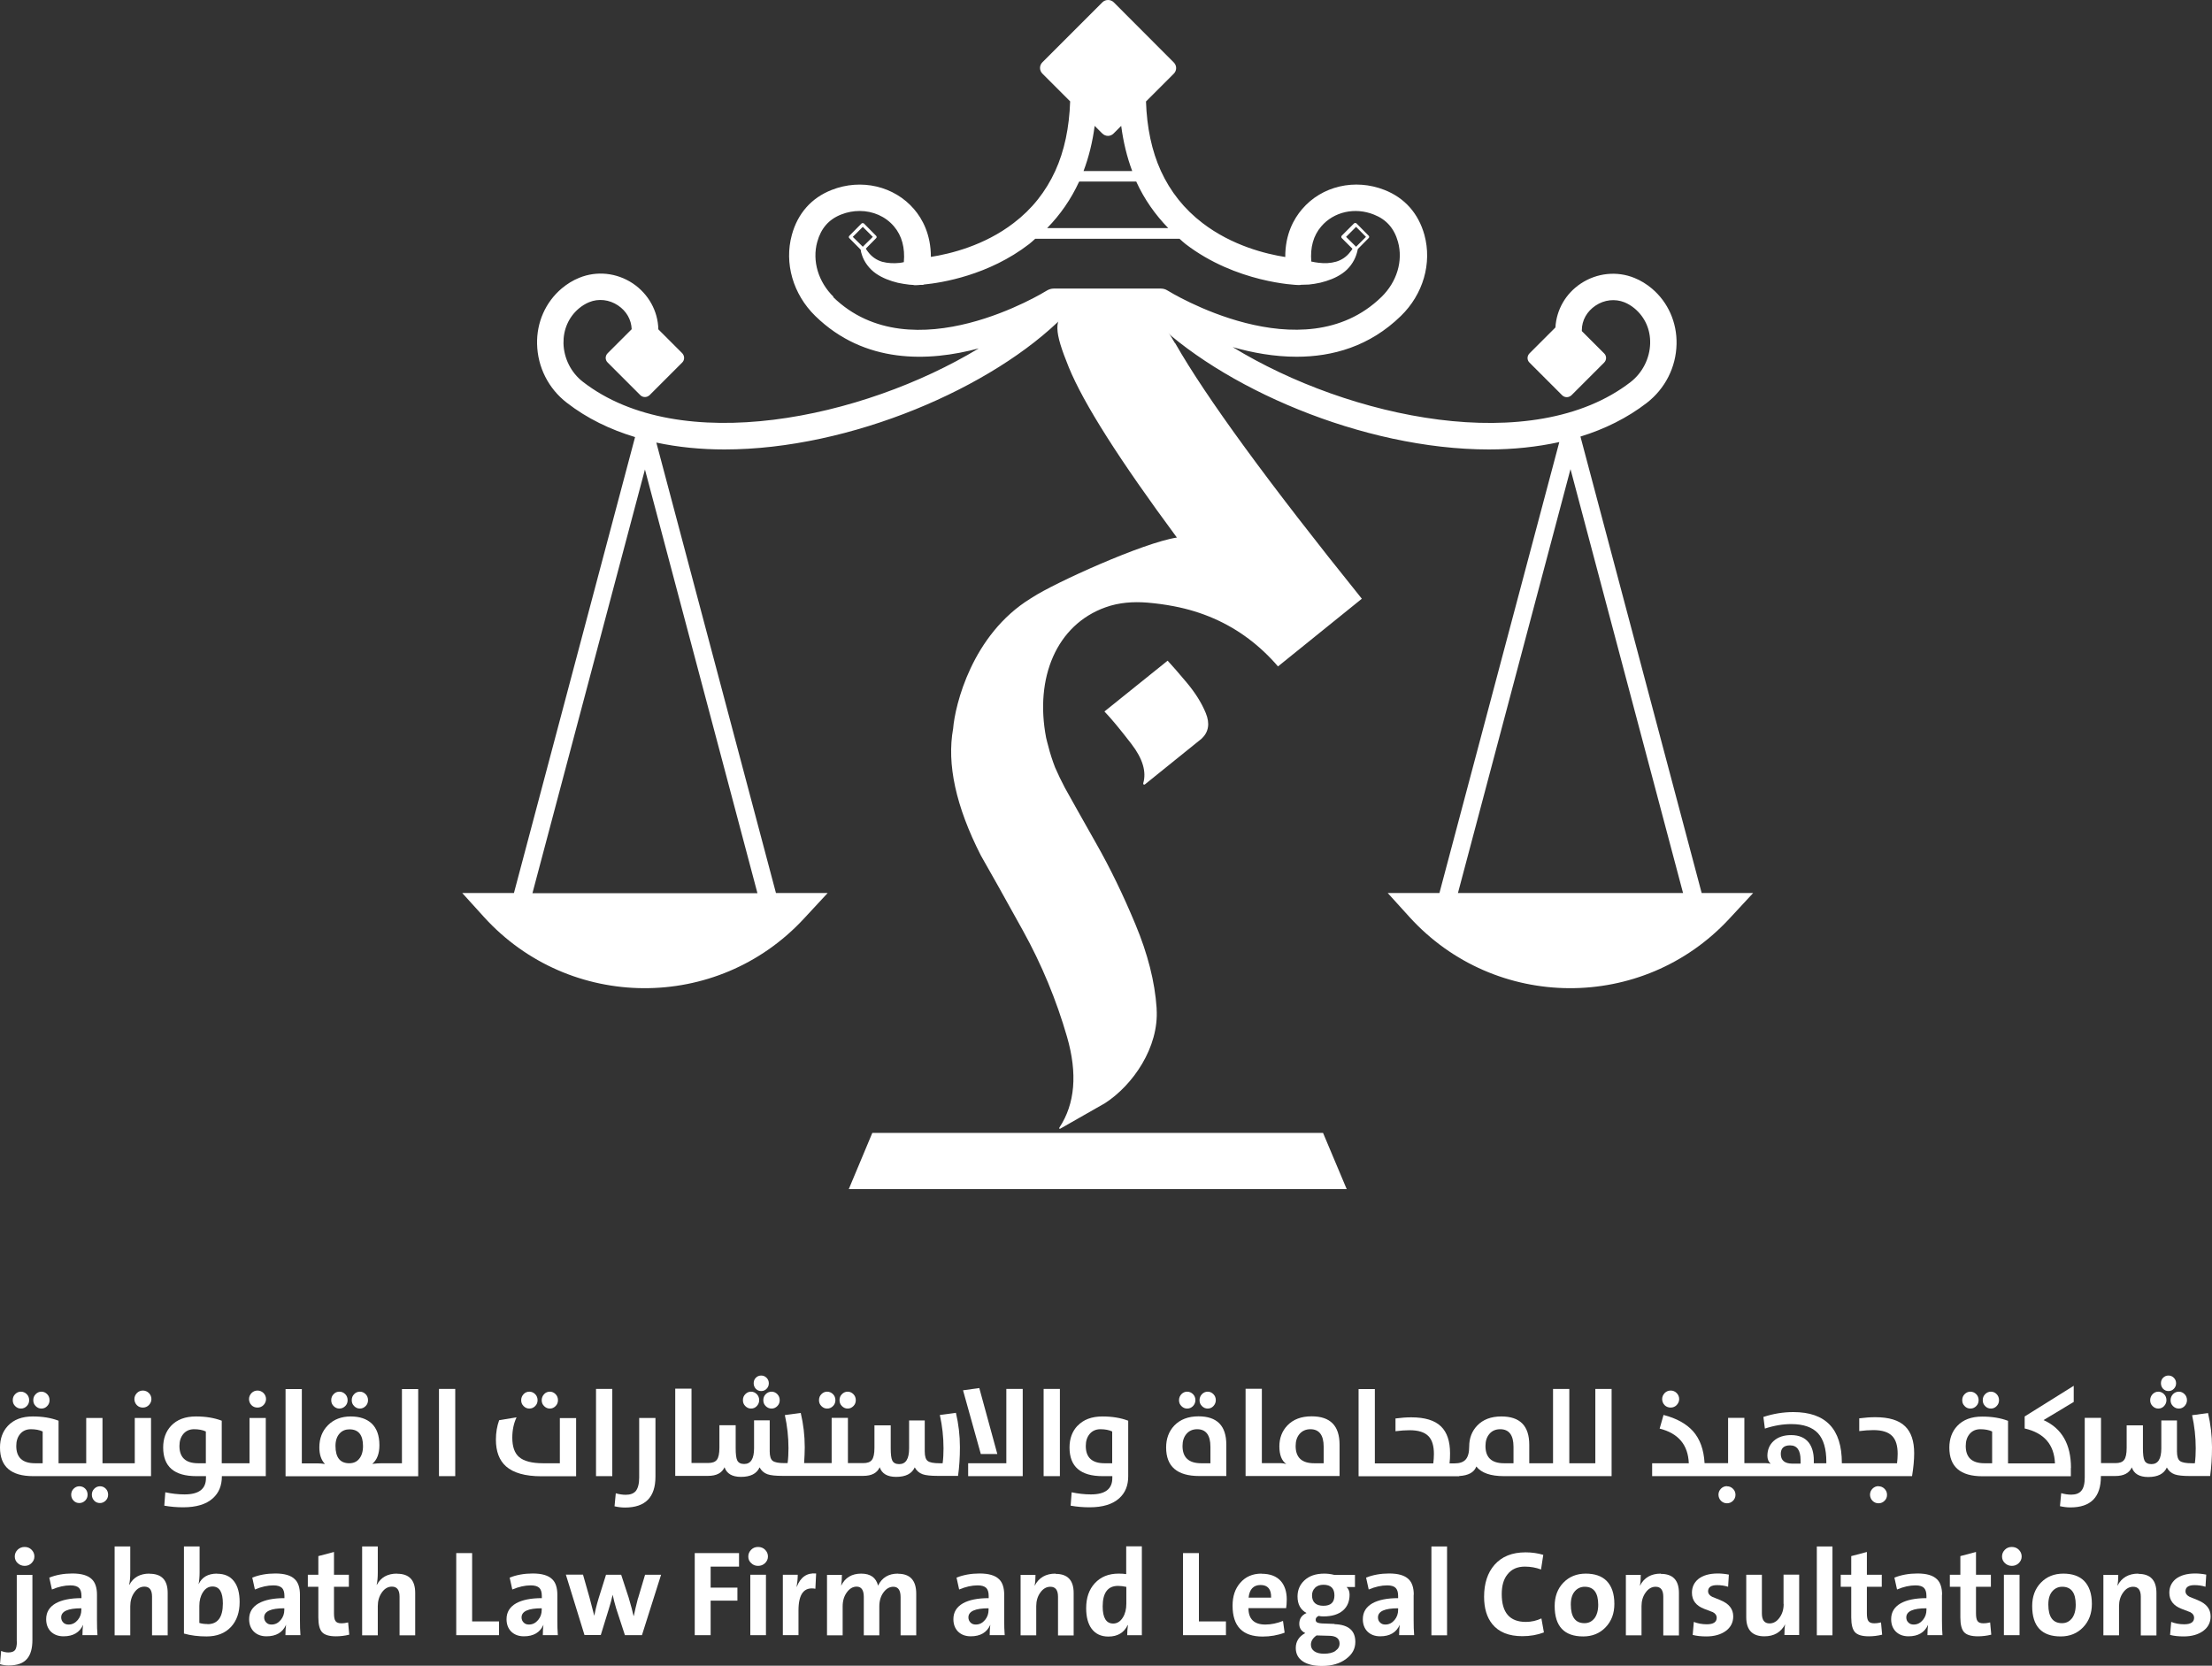 <?xml version="1.0" encoding="UTF-8"?>
<svg id="Layer_1" data-name="Layer 1" xmlns="http://www.w3.org/2000/svg" viewBox="0 0 176.77 133.12">
  <rect x="0" y="0" width="176.77" height="133.12" fill="#333333" stroke="none"/>
  <defs>
    <style>
      .cls-1 {
        fill: #fff;
        stroke-width: 0px;
      }
    </style>
  </defs>
  <g>
    <path class="cls-1" d="m1.67,112.57c.19,0,.34-.07.47-.2.13-.13.19-.29.19-.47s-.06-.35-.19-.48c-.13-.13-.29-.2-.47-.2s-.33.07-.46.2c-.13.13-.19.29-.19.48s.06.34.19.47c.13.13.28.2.46.2Z"/>
    <path class="cls-1" d="m3.31,112.57c.18,0,.34-.07.46-.2.13-.13.19-.29.19-.47s-.06-.35-.19-.48c-.13-.13-.28-.2-.46-.2s-.33.07-.46.2c-.13.13-.19.29-.19.48s.06.34.19.47c.13.13.28.2.46.2Z"/>
    <path class="cls-1" d="m6.34,118.78c-.18,0-.33.07-.46.2-.13.13-.19.29-.19.47s.06.35.19.48.28.19.46.19.34-.07.47-.2c.13-.13.19-.29.19-.47s-.06-.35-.19-.48c-.13-.13-.29-.19-.47-.19Z"/>
    <path class="cls-1" d="m7.99,118.78c-.18,0-.33.07-.46.2-.13.13-.19.29-.19.47s.06.35.19.48c.12.13.28.19.46.19s.33-.07.46-.2c.13-.13.19-.29.19-.47s-.06-.35-.19-.48c-.13-.13-.28-.19-.46-.19Z"/>
    <path class="cls-1" d="m10.77,116.94h-2.58v-3.62h-1.3v3.62h-2.21v-3.4c-.6-.23-1.29-.34-2.06-.34-.86,0-1.52.25-1.99.75-.42.45-.63,1.03-.63,1.73,0,1.53.88,2.29,2.65,2.29h9.42v-4.65h-1.3v3.62Zm-7.35,0h-.63c-.99,0-1.49-.46-1.49-1.38,0-.39.1-.71.31-.96.21-.25.5-.38.86-.38s.69.06.94.18v2.54Z"/>
    <path class="cls-1" d="m11.42,111.13c-.19,0-.35.07-.48.2-.13.14-.2.3-.2.48s.07.36.2.49c.13.13.29.19.48.19s.35-.07.48-.2c.13-.14.2-.3.2-.48s-.07-.35-.2-.48c-.13-.13-.3-.2-.48-.2Z"/>
    <path class="cls-1" d="m20.58,111.13c-.19,0-.35.07-.48.2-.13.14-.2.3-.2.48s.07.36.2.49c.13.13.29.19.48.19s.35-.07.48-.2c.13-.14.2-.3.2-.48s-.07-.35-.2-.48c-.13-.13-.3-.2-.48-.2Z"/>
    <path class="cls-1" d="m19.93,116.94h-2.21v-3.4c-.6-.23-1.29-.34-2.06-.34-.86,0-1.52.25-1.99.75-.42.45-.63,1.03-.63,1.73,0,1.53.88,2.29,2.65,2.29h.77v.15c0,.88-.57,1.31-1.71,1.31-.51,0-1.02-.06-1.54-.17l-.08,1.07c.51.09,1.01.13,1.51.13,1.05,0,1.84-.24,2.37-.72.48-.43.72-1.01.72-1.75v-.02h3.51v-4.65h-1.3v3.62Zm-3.47,0h-.63c-.99,0-1.49-.46-1.49-1.38,0-.39.1-.71.31-.96.21-.25.5-.38.86-.38s.69.06.94.18v2.54Z"/>
    <path class="cls-1" d="m27.12,112.57c.18,0,.34-.07.47-.2.13-.13.19-.29.19-.47s-.06-.35-.19-.48c-.13-.13-.28-.2-.47-.2s-.34.07-.46.2c-.13.13-.19.29-.19.48s.06.34.19.47c.13.13.28.2.46.2Z"/>
    <path class="cls-1" d="m28.76,112.57c.18,0,.33-.07.46-.2.13-.13.19-.29.19-.47s-.06-.35-.19-.48c-.13-.13-.28-.2-.46-.2s-.34.07-.46.2c-.13.13-.19.29-.19.48s.06.34.19.47c.13.13.28.2.46.2Z"/>
    <path class="cls-1" d="m32.1,116.94h-1.6c-.23,0-.48.02-.75.05.38-.32.57-.82.57-1.49,0-.77-.21-1.35-.62-1.74-.4-.37-.96-.56-1.68-.56s-1.35.23-1.81.7c-.46.46-.69,1.05-.69,1.77,0,.58.15,1.02.45,1.33-.2-.03-.4-.05-.6-.05h-1.25v-5.94h-1.3v6.97h10.6v-6.97h-1.3v5.94Zm-3.41-.34c-.19.23-.45.34-.78.34-.73,0-1.1-.46-1.1-1.39,0-.43.12-.77.35-1.01.2-.21.46-.31.77-.31.72,0,1.08.45,1.08,1.34,0,.44-.11.79-.32,1.03Z"/>
    <rect class="cls-1" x="35.08" y="111" width="1.3" height="6.97"/>
    <path class="cls-1" d="m43.94,112.57c.18,0,.33-.07.46-.2.13-.13.19-.29.19-.47s-.06-.35-.19-.48c-.13-.13-.28-.2-.46-.2s-.34.07-.46.2-.19.29-.19.48.06.34.19.47c.13.13.28.2.46.2Z"/>
    <path class="cls-1" d="m42.3,112.57c.19,0,.34-.07.47-.2.13-.13.19-.29.19-.47s-.06-.35-.19-.48c-.13-.13-.29-.2-.47-.2s-.34.07-.46.2-.19.29-.19.48.06.34.19.47c.13.13.28.2.46.2Z"/>
    <path class="cls-1" d="m44.75,116.94h-1.35c-.9,0-1.54-.17-1.92-.5-.36-.31-.54-.83-.54-1.54,0-.6.11-1.14.34-1.63l-1.39.23c-.17.47-.26.99-.26,1.55,0,.95.27,1.66.81,2.14.59.52,1.53.79,2.82.79h2.78v-4.65h-1.3v3.62Z"/>
    <rect class="cls-1" x="47.63" y="111" width="1.3" height="6.97"/>
    <path class="cls-1" d="m51.08,118.08c0,.51-.1.87-.28,1.09-.17.19-.43.29-.79.29-.26,0-.53-.04-.8-.12l-.1,1.04c.26.06.54.1.83.1,1.63,0,2.44-.82,2.44-2.47v-4.69h-1.3v4.76Z"/>
    <path class="cls-1" d="m60.02,112.57c.18,0,.34-.07.46-.2.12-.13.19-.29.19-.47s-.06-.35-.19-.48c-.13-.13-.28-.2-.46-.2s-.33.07-.46.2c-.13.13-.19.29-.19.48s.06.34.19.47c.13.13.28.2.46.2Z"/>
    <path class="cls-1" d="m60.83,111.17c.17,0,.32-.06.43-.18.12-.12.18-.27.18-.44s-.06-.32-.18-.44c-.12-.12-.26-.18-.43-.18s-.31.06-.43.18c-.12.12-.17.27-.17.44s.06.32.17.44c.12.12.26.18.43.18Z"/>
    <path class="cls-1" d="m61,111.9c0,.19.06.34.19.47.13.13.29.2.47.2s.33-.07.46-.2c.13-.13.19-.29.19-.47s-.06-.35-.19-.48c-.13-.13-.28-.2-.46-.2s-.34.07-.47.2c-.13.13-.19.29-.19.48Z"/>
    <path class="cls-1" d="m67.74,112.57c.18,0,.33-.07.46-.2.13-.13.19-.29.19-.47s-.06-.35-.19-.48c-.13-.13-.28-.2-.46-.2s-.33.07-.46.2c-.13.13-.19.29-.19.48s.06.34.19.47c.13.13.28.2.46.2Z"/>
    <path class="cls-1" d="m66.1,112.57c.19,0,.34-.07.47-.2.13-.13.19-.29.19-.47s-.06-.35-.19-.48c-.13-.13-.29-.2-.47-.2s-.33.07-.46.2c-.13.13-.19.29-.19.48s.06.34.19.47c.13.13.28.2.46.2Z"/>
    <path class="cls-1" d="m75.11,113.1c.19.86.29,1.74.29,2.65,0,.42-.02.82-.07,1.19h-.26c-.46,0-.77-.06-.93-.18-.16-.12-.24-.38-.24-.76v-2.48h-1.25v2.23c0,.84-.26,1.26-.79,1.26-.28,0-.47-.1-.56-.3-.08-.17-.12-.49-.12-.97v-1.83h-1.3v1.8c0,.47-.07.8-.21.97-.13.17-.36.25-.69.25h-1.22v-3.62h-1.3v3.62h-2.2c.03-.48.05-.91.05-1.27,0-.94-.11-1.85-.32-2.74l-1.27.17c.19.86.29,1.74.29,2.65,0,.42-.02.82-.07,1.19h-.26c-.46,0-.77-.06-.93-.18-.16-.12-.24-.38-.24-.76v-2.48h-1.25v2.23c0,.84-.26,1.26-.79,1.26-.28,0-.47-.1-.56-.3-.08-.17-.12-.49-.12-.97v-1.83h-1.3v1.8c0,.47-.07.8-.21.97-.13.17-.36.25-.69.25h-1.33v-5.94h-1.3v6.97h2.62c.68,0,1.11-.23,1.32-.69.17.51.61.77,1.31.77.76,0,1.26-.25,1.49-.76.14.26.35.45.63.55.26.09.66.13,1.2.13h6.45c.68,0,1.11-.23,1.32-.69.17.51.61.77,1.31.77.76,0,1.26-.25,1.49-.76.14.26.35.45.63.55.26.09.66.13,1.2.13h1.63c.1-.7.15-1.47.15-2.3,0-.94-.11-1.85-.32-2.74l-1.27.17Z"/>
    <polygon class="cls-1" points="80.42 116.94 77.37 116.94 77.37 117.97 81.73 117.97 81.73 111 80.42 111 80.42 116.94"/>
    <polygon class="cls-1" points="79.7 116.2 78.26 110.93 76.96 111.11 78.38 116.2 79.7 116.2"/>
    <rect class="cls-1" x="83.4" y="111" width="1.3" height="6.97"/>
    <path class="cls-1" d="m86.1,113.95c-.42.45-.63,1.03-.63,1.73,0,1.53.88,2.29,2.65,2.29h.77v.15c0,.88-.57,1.31-1.71,1.31-.51,0-1.02-.06-1.54-.17l-.08,1.07c.51.09,1.01.13,1.51.13,1.05,0,1.84-.24,2.37-.72.48-.43.72-1.01.72-1.75v-4.45c-.6-.23-1.29-.34-2.06-.34-.86,0-1.52.25-1.99.75Zm2.79,2.99h-.63c-.99,0-1.49-.46-1.49-1.38,0-.39.1-.71.31-.96.21-.25.5-.38.86-.38s.69.06.94.18v2.54Z"/>
    <path class="cls-1" d="m96.51,112.57c.18,0,.34-.07.46-.2.12-.13.19-.29.19-.47s-.06-.35-.19-.48c-.13-.13-.28-.2-.46-.2s-.33.07-.46.2c-.12.13-.19.29-.19.48s.06.34.19.47c.13.13.28.2.46.2Z"/>
    <path class="cls-1" d="m94.87,112.57c.19,0,.34-.07.47-.2.12-.13.19-.29.19-.47s-.06-.35-.19-.48c-.13-.13-.29-.2-.47-.2s-.33.07-.46.2c-.12.13-.19.29-.19.48s.06.34.19.47c.13.13.28.2.46.2Z"/>
    <path class="cls-1" d="m95.78,113.19c-.82,0-1.47.25-1.94.74-.43.46-.65,1.04-.65,1.75,0,1.52.88,2.28,2.65,2.28h2.16v-2.5c0-1.52-.74-2.27-2.23-2.27Zm.96,3.75h-.75c-.99,0-1.49-.46-1.49-1.38,0-.39.1-.71.31-.96.21-.25.5-.38.86-.38.7,0,1.06.47,1.06,1.4v1.31Z"/>
    <path class="cls-1" d="m104.81,113.19c-.82,0-1.46.24-1.93.73-.42.44-.64,1-.64,1.67s.18,1.15.55,1.41c-.14-.04-.32-.07-.55-.07h-1.4v-5.94h-1.3v6.97h7.51v-2.5c0-1.52-.74-2.27-2.23-2.27Zm.96,3.75h-.75c-.99,0-1.48-.46-1.48-1.38,0-.39.1-.71.31-.96.22-.25.51-.38.87-.38.7,0,1.06.47,1.06,1.4v1.31Z"/>
    <path class="cls-1" d="m127.48,116.94h-2.07v-5.94h-1.3v5.94h-1.9v-1.47c0-1.52-.74-2.27-2.23-2.27-.82,0-1.46.24-1.93.73-.42.44-.64,1-.64,1.67,0,.5-.1.85-.3,1.06-.18.19-.47.29-.85.29h-.42c.03-.25.04-.52.04-.8,0-.97-.24-1.68-.72-2.15-.5-.49-1.29-.73-2.38-.73-.38,0-.8.03-1.26.09v1.02c.39-.05.77-.08,1.13-.08.7,0,1.2.16,1.51.48.29.3.43.78.43,1.42,0,.24-.02.49-.05.75h-4.67v-5.94h-1.3v6.97h8.04v-.02c.72-.04,1.19-.28,1.37-.76.41.52,1.15.77,2.21.77h8.6v-6.97h-1.3v5.94Zm-6.54,0h-.75c-.99,0-1.48-.46-1.48-1.38,0-.39.1-.71.31-.96.21-.25.5-.38.87-.38.7,0,1.06.47,1.06,1.4v1.31Z"/>
    <path class="cls-1" d="m133.51,112.49c.19,0,.35-.07.48-.2.13-.14.2-.3.2-.48s-.07-.35-.2-.48c-.13-.13-.29-.2-.48-.2s-.35.07-.48.2c-.13.14-.2.3-.2.48s.07.36.2.49c.13.13.3.19.48.19Z"/>
    <path class="cls-1" d="m138.01,118.77c-.19,0-.35.07-.48.2-.13.13-.2.3-.2.48s.07.36.2.49c.13.13.3.2.48.2s.35-.07.48-.2c.13-.13.2-.29.2-.48s-.07-.35-.2-.48c-.13-.13-.29-.2-.48-.2Z"/>
    <path class="cls-1" d="m150.12,118.77c-.19,0-.35.07-.48.2s-.2.3-.2.48.07.36.2.49c.13.13.29.2.48.2s.35-.07.48-.2c.14-.13.2-.29.2-.48s-.07-.35-.2-.48c-.13-.13-.29-.2-.48-.2Z"/>
    <path class="cls-1" d="m149.84,113.26c-.38,0-.8.03-1.26.09v1.02c.39-.05.77-.08,1.13-.08.7,0,1.2.16,1.51.48.29.3.43.78.43,1.42,0,.24-.02.49-.05.75h-4.41v-.03c0-2.71-1.29-4.06-3.88-4.06-.8,0-1.6.13-2.39.39l.12.93c.72-.24,1.43-.36,2.11-.36.97,0,1.69.25,2.14.74.44.49.66,1.24.66,2.27v.12h-1v-.23c0-.6-.14-1.08-.41-1.43-.31-.39-.78-.59-1.41-.59-.58,0-1.05.16-1.39.47-.33.3-.5.7-.5,1.19,0,.26.09.47.26.63-.13-.03-.29-.05-.46-.05h-1.64v-3.62h-1.3v3.62h-1.88c-.06-1.08-.37-1.93-.92-2.55-.53-.59-1.31-1.03-2.36-1.3l-.31,1.09c1.5.38,2.27,1.3,2.33,2.77h-2.93v1.03h20.77c.11-.67.17-1.28.17-1.83,0-.97-.24-1.68-.72-2.15-.5-.49-1.29-.73-2.38-.73Zm-5.95,3.71h-.65c-.62,0-.93-.26-.93-.78,0-.45.25-.68.74-.68.56,0,.84.39.84,1.18v.28Z"/>
    <path class="cls-1" d="m157.46,112.57c.19,0,.34-.07.47-.2.13-.13.19-.29.19-.47s-.06-.35-.19-.48c-.13-.13-.29-.2-.47-.2s-.33.07-.46.2c-.13.13-.19.29-.19.48s.06.34.19.47c.12.13.28.2.46.2Z"/>
    <path class="cls-1" d="m159.1,112.57c.18,0,.34-.07.46-.2.13-.13.19-.29.19-.47s-.06-.35-.19-.48c-.12-.13-.28-.2-.46-.2s-.33.07-.46.2c-.13.13-.19.29-.19.48s.06.34.19.47c.12.13.28.2.46.2Z"/>
    <path class="cls-1" d="m165.5,117.31c0-1.89-.73-3.16-2.19-3.82l2.41-1.45v-1.29l-3.92,2.45v.96c1.56.36,2.36,1.29,2.42,2.79h-3.75v-3.4c-.6-.23-1.29-.34-2.07-.34-.86,0-1.52.25-1.99.75-.42.45-.63,1.03-.63,1.73,0,1.53.88,2.29,2.65,2.29h7.06v-.66Zm-6.29-.37h-.63c-.99,0-1.49-.46-1.49-1.38,0-.39.1-.71.31-.96.21-.25.5-.38.86-.38s.69.06.94.18v2.54Z"/>
    <path class="cls-1" d="m176.45,112.93l-1.27.17c.19.86.29,1.74.29,2.65,0,.42-.02.82-.07,1.19h-.26c-.46,0-.77-.06-.93-.18-.16-.12-.24-.38-.24-.76v-2.48h-1.25v2.23c0,.84-.26,1.26-.79,1.26-.28,0-.47-.1-.56-.3-.08-.17-.12-.49-.12-.97v-1.83h-1.3v1.8c0,.47-.07.8-.21.97-.13.17-.36.25-.68.25h-1.16v-3.62h-1.3v4.76c0,.51-.09.87-.29,1.09-.17.19-.43.29-.79.29-.26,0-.53-.04-.8-.12l-.1,1.04c.26.06.54.1.83.1,1.63,0,2.44-.82,2.44-2.47v-.04h1.15c.68,0,1.11-.23,1.32-.69.17.51.61.77,1.31.77.76,0,1.26-.25,1.49-.76.14.26.35.45.63.55.26.09.66.13,1.2.13h1.63c.1-.7.15-1.47.15-2.3,0-.94-.11-1.85-.32-2.74Z"/>
    <path class="cls-1" d="m173.46,111.9c0,.19.06.34.19.47.13.13.29.2.47.2s.33-.07.46-.2c.12-.13.19-.29.19-.47s-.06-.35-.19-.48c-.13-.13-.28-.2-.46-.2s-.34.07-.47.2c-.12.13-.19.29-.19.48Z"/>
    <path class="cls-1" d="m173.29,111.17c.17,0,.32-.06.43-.18.12-.12.18-.27.18-.44s-.06-.32-.18-.44c-.12-.12-.26-.18-.43-.18s-.31.06-.43.18c-.12.12-.17.27-.17.44s.06.32.17.44c.12.12.26.18.43.18Z"/>
    <path class="cls-1" d="m172.48,112.57c.18,0,.34-.07.46-.2.12-.13.19-.29.19-.47s-.06-.35-.19-.48c-.13-.13-.28-.2-.46-.2s-.33.07-.46.2c-.12.13-.19.29-.19.48s.06.34.19.47c.13.13.28.2.46.2Z"/>
  </g>
  <g>
    <path class="cls-1" d="m1.35,131.17c0,.33-.05.56-.14.69-.1.13-.28.2-.54.2-.18,0-.38-.04-.58-.12l-.09,1.06c.23.07.46.1.69.1.69,0,1.18-.18,1.48-.54.28-.33.42-.83.42-1.51v-5.19h-1.25v5.32Z"/>
    <path class="cls-1" d="m1.97,123.63c-.22,0-.4.07-.56.22-.15.15-.23.33-.23.54s.08.39.23.53.34.22.56.22.4-.07.55-.22c.15-.15.23-.32.23-.53s-.08-.39-.23-.54c-.15-.15-.33-.22-.55-.22Z"/>
    <path class="cls-1" d="m7.75,127.45c0-.57-.14-.99-.42-1.25-.31-.3-.82-.45-1.55-.45-.67,0-1.29.11-1.84.33l.21.95c.52-.22,1.01-.33,1.48-.33.32,0,.54.07.68.2.13.13.2.34.2.64v.18c-.88,0-1.56.14-2.05.41-.51.29-.77.71-.77,1.27,0,.4.12.73.36.98.26.26.6.39,1.03.39.77,0,1.29-.31,1.56-.92h0c-.03.22-.05.49-.05.83h1.2c-.03-.35-.04-.77-.04-1.24v-1.99Zm-1.25,1.21c0,.3-.09.57-.28.8-.2.24-.44.37-.74.37-.18,0-.32-.05-.43-.17-.1-.1-.16-.24-.16-.4,0-.49.54-.73,1.61-.73v.13Z"/>
    <path class="cls-1" d="m11.94,125.76c-.75,0-1.28.3-1.6.89h-.02c.06-.25.09-.58.09-.98v-2.08h-1.25v7.1h1.25v-2.32c0-.43.11-.8.33-1.11s.49-.46.8-.46c.41,0,.61.27.61.8v3.09h1.25v-3.39c0-1.02-.48-1.53-1.45-1.53Z"/>
    <path class="cls-1" d="m17.34,125.76c-.72,0-1.21.29-1.47.85h0c.05-.27.08-.58.08-.94v-2.08h-1.25v6.96c.56.16,1.16.23,1.81.23.82,0,1.47-.25,1.95-.76.46-.5.69-1.16.69-1.99,0-.72-.15-1.28-.46-1.67-.31-.4-.76-.59-1.34-.59Zm-.75,4.03c-.26,0-.48-.03-.66-.09v-1.36c0-.42.09-.78.28-1.08.2-.32.46-.47.77-.47.56,0,.83.45.83,1.36,0,1.1-.41,1.65-1.23,1.65Z"/>
    <path class="cls-1" d="m23.97,127.45c0-.57-.14-.99-.42-1.25-.31-.3-.82-.45-1.55-.45-.67,0-1.29.11-1.84.33l.21.95c.52-.22,1.01-.33,1.48-.33.32,0,.54.07.68.2.13.13.2.34.2.64v.18c-.88,0-1.56.14-2.05.41-.51.29-.77.71-.77,1.27,0,.4.12.73.36.98.26.26.6.39,1.03.39.77,0,1.29-.31,1.56-.92h0c-.03.22-.05.49-.05.83h1.2c-.03-.35-.04-.77-.04-1.24v-1.99Zm-1.25,1.21c0,.3-.09.57-.28.8-.2.24-.44.37-.74.37-.18,0-.32-.05-.43-.17-.1-.1-.16-.24-.16-.4,0-.49.54-.73,1.61-.73v.13Z"/>
    <path class="cls-1" d="m27.27,129.73c-.22,0-.37-.06-.45-.17-.09-.11-.13-.32-.13-.63v-2.12h1.19v-.96h-1.19v-1.82l-1.25.33v1.49h-.84v.96h.84v2.45c0,.57.1.96.3,1.18.2.22.57.33,1.11.33.34,0,.69-.04,1.06-.13l-.09-.98c-.16.04-.34.07-.56.07Z"/>
    <path class="cls-1" d="m31.72,125.76c-.75,0-1.28.3-1.6.89h-.02c.06-.25.09-.58.09-.98v-2.08h-1.25v7.1h1.25v-2.32c0-.43.11-.8.33-1.11s.49-.46.8-.46c.41,0,.61.27.61.8v3.09h1.25v-3.39c0-1.02-.48-1.53-1.45-1.53Z"/>
    <polygon class="cls-1" points="37.73 124.12 36.46 124.12 36.46 130.68 39.88 130.68 39.88 129.58 37.73 129.58 37.73 124.12"/>
    <path class="cls-1" d="m44.54,127.45c0-.57-.14-.99-.42-1.25-.31-.3-.82-.45-1.55-.45-.67,0-1.29.11-1.84.33l.21.95c.52-.22,1.01-.33,1.48-.33.32,0,.54.07.68.2.13.13.2.34.2.64v.18c-.88,0-1.56.14-2.05.41-.51.29-.77.71-.77,1.27,0,.4.12.73.36.98.26.26.6.39,1.03.39.77,0,1.29-.31,1.56-.92h0c-.03.22-.05.49-.05.83h1.2c-.03-.35-.04-.77-.04-1.24v-1.99Zm-1.25,1.21c0,.3-.09.57-.28.8-.2.24-.44.37-.74.37-.18,0-.32-.05-.43-.17-.1-.1-.16-.24-.16-.4,0-.49.54-.73,1.61-.73v.13Z"/>
    <path class="cls-1" d="m50.98,127.74c-.14.54-.25,1.01-.33,1.4h-.02c-.07-.33-.2-.81-.39-1.46l-.6-1.83h-1.21l-.59,1.88c-.17.56-.28,1.03-.35,1.4h0c-.04-.17-.17-.66-.38-1.46l-.52-1.83h-1.37l1.49,4.83h1.3l.62-2.01c.14-.44.25-.85.33-1.21h0c.08.36.17.73.28,1.09l.7,2.14h1.36l1.53-4.83h-1.28l-.56,1.88Z"/>
    <polygon class="cls-1" points="55.52 130.68 56.79 130.68 56.79 127.92 58.93 127.92 58.93 126.88 56.79 126.88 56.79 125.2 59.06 125.2 59.06 124.12 55.52 124.12 55.52 130.68"/>
    <rect class="cls-1" x="59.96" y="125.85" width="1.25" height="4.83"/>
    <path class="cls-1" d="m60.58,123.63c-.22,0-.4.07-.55.22-.15.15-.23.33-.23.54s.07.39.23.53c.15.15.33.22.55.22s.4-.07.56-.22c.15-.15.23-.32.23-.53s-.08-.39-.23-.54c-.15-.15-.34-.22-.56-.22Z"/>
    <path class="cls-1" d="m63.68,126.82h-.02c.06-.34.09-.67.09-.97h-1.19v4.83h1.25v-1.97c0-1.33.45-1.91,1.35-1.74l.06-1.22c-.73-.07-1.25.29-1.55,1.07Z"/>
    <path class="cls-1" d="m71.76,125.76c-.75,0-1.28.32-1.59.96-.16-.64-.61-.96-1.35-.96s-1.29.32-1.6.97h0c.04-.28.06-.57.06-.87h-1.19v4.83h1.25v-2.31c0-.44.11-.82.34-1.13.22-.3.48-.45.78-.45.38,0,.57.28.57.83v3.06h1.24v-2.31c0-.46.12-.84.35-1.14.22-.29.48-.43.77-.43.39,0,.58.28.58.83v3.05h1.25v-3.32c0-1.07-.49-1.6-1.46-1.6Z"/>
    <path class="cls-1" d="m80.25,127.45c0-.57-.14-.99-.42-1.25-.31-.3-.82-.45-1.55-.45-.67,0-1.29.11-1.84.33l.21.95c.52-.22,1.01-.33,1.48-.33.32,0,.54.07.68.2.13.13.2.34.2.64v.18c-.88,0-1.56.14-2.05.41-.51.29-.77.71-.77,1.27,0,.4.12.73.36.98.26.26.6.39,1.03.39.77,0,1.29-.31,1.56-.92h0c-.03.22-.05.49-.05.83h1.2c-.03-.35-.04-.77-.04-1.24v-1.99Zm-1.25,1.21c0,.3-.09.57-.28.8-.2.24-.44.37-.74.37-.18,0-.32-.05-.43-.17-.1-.1-.16-.24-.16-.4,0-.49.54-.73,1.61-.73v.13Z"/>
    <path class="cls-1" d="m84.35,125.76c-.77,0-1.33.32-1.66.96h-.01c.05-.23.07-.52.07-.86h-1.19v4.83h1.25v-2.33c0-.42.11-.79.33-1.09.22-.31.49-.46.8-.46.41,0,.61.27.61.8v3.09h1.25v-3.39c0-1.02-.48-1.53-1.45-1.53Z"/>
    <path class="cls-1" d="m90.01,125.8c-.19-.03-.4-.04-.62-.04-.8,0-1.43.26-1.9.77-.46.5-.69,1.16-.69,1.99,0,.71.15,1.26.44,1.65.31.41.75.62,1.34.62.73,0,1.25-.31,1.54-.92h.02c-.04.26-.06.53-.06.81h1.17v-7.1h-1.25v2.22Zm0,2.37c0,.43-.09.8-.28,1.1-.2.32-.46.48-.77.48-.56,0-.84-.46-.84-1.37,0-1.09.41-1.64,1.23-1.64.2,0,.42.03.66.08v1.35Z"/>
    <polygon class="cls-1" points="95.81 124.12 94.54 124.12 94.54 130.68 97.97 130.68 97.97 129.58 95.81 129.58 95.81 124.12"/>
    <path class="cls-1" d="m100.81,125.76c-.71,0-1.28.25-1.7.74-.41.47-.61,1.07-.61,1.82,0,1.65.8,2.47,2.4,2.47.61,0,1.2-.1,1.76-.31l-.13-.94c-.47.19-.94.29-1.41.29-.9,0-1.35-.44-1.35-1.31h3.01c.03-.18.05-.41.05-.7,0-.61-.16-1.1-.47-1.46-.35-.4-.87-.59-1.55-.59Zm-1.03,1.92c.07-.67.39-1.01.96-1.01s.86.34.84,1.01h-1.8Z"/>
    <path class="cls-1" d="m106.64,129.78l-.75-.03c-.29,0-.49-.03-.59-.07-.11-.04-.16-.12-.16-.23,0-.14.08-.24.24-.31.12.03.25.04.38.04.68,0,1.2-.16,1.57-.48.35-.31.52-.73.52-1.26,0-.26-.08-.46-.24-.61h.67v-.97h-1.66c-.28-.07-.54-.1-.79-.1-.68,0-1.21.18-1.6.55-.36.34-.54.77-.54,1.28,0,.62.24,1.06.72,1.32-.39.17-.58.46-.58.86,0,.34.16.59.48.74-.5.27-.76.67-.76,1.19,0,.47.19.82.56,1.07.36.24.87.37,1.53.37.79,0,1.44-.19,1.94-.57.49-.36.73-.81.73-1.35,0-.91-.55-1.38-1.66-1.42Zm-1.55-2.89c.17-.16.39-.24.67-.24.59,0,.88.29.88.85s-.29.83-.88.83-.91-.28-.91-.83c0-.25.08-.45.24-.6Zm1.64,5.04c-.22.16-.53.23-.93.23-.32,0-.57-.06-.76-.19-.19-.13-.28-.31-.28-.53,0-.28.15-.53.45-.74l1.07.03c.51.02.77.23.77.62,0,.24-.11.43-.32.57Z"/>
    <path class="cls-1" d="m112.98,127.45c0-.57-.14-.99-.42-1.25-.31-.3-.82-.45-1.55-.45-.67,0-1.29.11-1.84.33l.21.95c.52-.22,1.01-.33,1.48-.33.32,0,.54.07.67.2.13.13.2.34.2.64v.18c-.88,0-1.56.14-2.05.41-.51.29-.77.71-.77,1.27,0,.4.12.73.36.98.26.26.6.39,1.03.39.77,0,1.29-.31,1.56-.92h0c-.03.22-.05.49-.05.83h1.2c-.03-.35-.04-.77-.04-1.24v-1.99Zm-1.25,1.21c0,.3-.09.57-.28.8-.2.24-.44.37-.74.37-.18,0-.32-.05-.43-.17-.11-.1-.16-.24-.16-.4,0-.49.54-.73,1.61-.73v.13Z"/>
    <rect class="cls-1" x="114.39" y="123.59" width="1.25" height="7.1"/>
    <path class="cls-1" d="m121.94,129.62c-1.29,0-1.93-.74-1.93-2.22,0-.67.15-1.2.46-1.58.33-.42.79-.62,1.39-.62.46,0,.89.08,1.29.23l.18-1.17c-.44-.13-.91-.2-1.41-.2-1.08,0-1.9.33-2.49,1-.55.63-.83,1.48-.83,2.55,0,.92.22,1.65.66,2.19.52.64,1.32.96,2.4.96.62,0,1.19-.1,1.72-.3l-.2-1.12c-.38.18-.8.28-1.25.28Z"/>
    <path class="cls-1" d="m126.73,125.76c-.73,0-1.33.24-1.8.73-.46.48-.69,1.1-.69,1.86,0,1.62.76,2.43,2.28,2.43.72,0,1.32-.24,1.79-.73.47-.49.7-1.11.7-1.87,0-.81-.21-1.42-.62-1.84-.39-.39-.95-.58-1.67-.58Zm.67,3.59c-.2.25-.46.37-.78.37-.73,0-1.09-.5-1.09-1.49,0-.47.11-.83.34-1.08.2-.22.46-.34.77-.34.72,0,1.08.48,1.08,1.44,0,.47-.11.84-.32,1.11Z"/>
    <path class="cls-1" d="m132.72,125.76c-.77,0-1.33.32-1.66.96h-.01c.05-.23.07-.52.07-.86h-1.19v4.83h1.25v-2.33c0-.42.11-.79.33-1.09.22-.31.49-.46.8-.46.41,0,.61.27.61.8v3.09h1.25v-3.39c0-1.02-.48-1.53-1.45-1.53Z"/>
    <path class="cls-1" d="m137.51,127.89l-.69-.28c-.21-.11-.32-.26-.32-.43,0-.33.24-.5.72-.5.3,0,.59.04.88.13l.06-.97c-.3-.06-.6-.09-.88-.09-.67,0-1.2.15-1.57.45-.33.28-.5.64-.5,1.09,0,.61.33,1.04.99,1.29.43.17.66.25.68.26.21.11.31.26.31.44,0,.35-.26.53-.79.53-.39,0-.74-.07-1.04-.19l-.09,1.04c.3.08.67.12,1.09.12.64,0,1.16-.15,1.56-.44.39-.29.59-.68.59-1.16,0-.59-.34-1.02-1.01-1.29Z"/>
    <path class="cls-1" d="m142.54,128.19c0,.43-.11.79-.33,1.09-.22.31-.49.46-.8.46-.41,0-.61-.27-.61-.8v-3.09h-1.25v3.39c0,1.02.48,1.53,1.45,1.53.77,0,1.32-.32,1.66-.96h0c-.04.2-.06.49-.06.86h1.18v-4.83h-1.25v2.33Z"/>
    <rect class="cls-1" x="145.19" y="123.59" width="1.25" height="7.1"/>
    <path class="cls-1" d="m149.77,129.73c-.22,0-.37-.06-.45-.17-.09-.11-.13-.32-.13-.63v-2.12h1.19v-.96h-1.19v-1.82l-1.25.33v1.49h-.84v.96h.84v2.45c0,.57.1.96.3,1.18.2.22.57.33,1.11.33.34,0,.69-.04,1.06-.13l-.09-.98c-.16.04-.34.07-.56.07Z"/>
    <path class="cls-1" d="m155.2,127.45c0-.57-.14-.99-.42-1.25-.31-.3-.82-.45-1.55-.45-.67,0-1.29.11-1.84.33l.21.95c.52-.22,1.01-.33,1.48-.33.32,0,.54.07.67.2.13.13.2.34.2.64v.18c-.88,0-1.56.14-2.05.41-.51.29-.77.71-.77,1.27,0,.4.12.73.36.98.26.26.6.39,1.03.39.77,0,1.29-.31,1.56-.92h0c-.03.22-.05.49-.05.83h1.2c-.03-.35-.04-.77-.04-1.24v-1.99Zm-1.25,1.21c0,.3-.09.57-.28.8-.2.24-.44.37-.74.37-.18,0-.32-.05-.43-.17-.11-.1-.16-.24-.16-.4,0-.49.54-.73,1.61-.73v.13Z"/>
    <path class="cls-1" d="m158.49,129.73c-.22,0-.37-.06-.45-.17-.09-.11-.13-.32-.13-.63v-2.12h1.19v-.96h-1.19v-1.82l-1.25.33v1.49h-.84v.96h.84v2.45c0,.57.1.96.3,1.18.2.22.57.33,1.11.33.34,0,.69-.04,1.06-.13l-.09-.98c-.16.04-.34.07-.56.07Z"/>
    <rect class="cls-1" x="160.14" y="125.85" width="1.25" height="4.83"/>
    <path class="cls-1" d="m160.77,123.63c-.22,0-.4.07-.55.22-.15.15-.23.33-.23.54s.08.39.23.53.33.22.55.22.4-.07.56-.22c.15-.15.23-.32.23-.53s-.08-.39-.23-.54c-.15-.15-.34-.22-.56-.22Z"/>
    <path class="cls-1" d="m164.89,125.76c-.73,0-1.33.24-1.8.73-.46.48-.69,1.1-.69,1.86,0,1.62.76,2.43,2.28,2.43.72,0,1.32-.24,1.79-.73.47-.49.7-1.11.7-1.87,0-.81-.21-1.42-.62-1.84-.39-.39-.95-.58-1.67-.58Zm.67,3.59c-.2.25-.46.37-.78.37-.73,0-1.09-.5-1.09-1.49,0-.47.11-.83.34-1.08.2-.22.46-.34.77-.34.72,0,1.08.48,1.08,1.44,0,.47-.11.84-.32,1.11Z"/>
    <path class="cls-1" d="m170.88,125.76c-.77,0-1.33.32-1.66.96h-.01c.05-.23.07-.52.07-.86h-1.19v4.83h1.25v-2.33c0-.42.11-.79.33-1.09.22-.31.49-.46.8-.46.41,0,.61.27.61.8v3.09h1.25v-3.39c0-1.02-.48-1.53-1.45-1.53Z"/>
    <path class="cls-1" d="m175.66,127.89l-.69-.28c-.21-.11-.32-.26-.32-.43,0-.33.24-.5.72-.5.3,0,.59.04.88.13l.06-.97c-.3-.06-.6-.09-.88-.09-.67,0-1.2.15-1.57.45-.33.28-.5.64-.5,1.09,0,.61.33,1.04.99,1.29.43.17.66.25.68.26.21.11.31.26.31.44,0,.35-.26.53-.79.53-.39,0-.74-.07-1.04-.19l-.09,1.04c.3.08.67.12,1.09.12.64,0,1.16-.15,1.56-.44.39-.29.59-.68.59-1.16,0-.59-.34-1.02-1.01-1.29Z"/>
  </g>
  <g>
    <path class="cls-1" d="m94.86,54.58c-.66-.79-1.18-1.38-1.55-1.78l-5.05,4.06c.54.56,1.26,1.43,2.16,2.6.9,1.17,1.21,2.22.94,3.14,0,.03,0,.06.03.1.03,0,.06,0,.09,0l4.55-3.67c.56-.53.67-1.21.33-2.04-.34-.83-.85-1.63-1.51-2.42Z"/>
    <path class="cls-1" d="m93.9,27.43c-.93-1.63-1.04-1.22-1.48-2.41l-7.06-.31c-1.19.8-1.12,1.76.05,4.64,1.18,2.89,4.06,7.42,8.64,13.61-2.67.4-9.82,3.64-11.56,4.79l-.13.08c-4.69,2.89-6.04,8.53-6.19,10.39-.52,2.85.22,6.23,2.21,10.14.73,1.27,1.85,3.27,3.36,6,1.51,2.73,2.68,5.56,3.53,8.5.85,2.94.64,5.35-.6,7.24-.04.06-.04.08-.01.09.03.03.06.03.09,0l3.56-2.03c2.21-1.43,4.32-4.45,4.12-7.54,0-.02,0-.04,0-.06-.14-2.1-.71-4.33-1.69-6.68-.98-2.36-2.03-4.52-3.15-6.49-1.11-1.97-1.95-3.45-2.49-4.43-.29-.55-.55-1.09-.78-1.62-.22-.57-.41-1.15-.55-1.72-.05-.22-.13-.44-.17-.66h0c-.92-4.78.82-9.03,4.76-10.43,1.06-.38,2.2-.46,3.33-.37.7.06,1.4.15,2.12.29,2.25.43,4.24,1.3,5.97,2.6.84.63,1.63,1.37,2.35,2.21l6.7-5.41c-7.46-9.27-12.44-16.08-14.92-20.43Z"/>
  </g>
  <g>
    <path class="cls-1" d="m135.99,71.38l-9.69-36.49c1.94-.6,3.73-1.48,5.3-2.69,1.47-1.14,2.34-2.85,2.38-4.7.04-1.73-.68-3.35-1.97-4.44-.43-.36-.9-.65-1.4-.85-1.4-.57-3-.4-4.28.45-1.21.8-1.95,2.1-2.03,3.51l-2.07,2.07c-.21.21-.21.54,0,.74l2.61,2.61c.1.1.23.15.37.15s.27-.06.37-.15l2.61-2.61c.21-.21.21-.54,0-.74l-1.78-1.78s0-.05,0-.07c0-.79.41-1.51,1.1-1.97.7-.47,1.56-.56,2.31-.26.29.12.57.29.83.51.81.69,1.25,1.68,1.22,2.78-.03,1.19-.61,2.34-1.56,3.08-7.8,6.03-22.49,2.91-31.8-2.79,1.57.45,3.32.77,5.11.77,2.86,0,5.83-.82,8.33-3.26,1.78-1.73,2.5-4.21,1.88-6.48-.48-1.72-1.58-2.96-3.19-3.59-2.36-.93-5.01-.32-6.59,1.54-.66.77-1.35,2.01-1.34,3.82-1.53-.24-4.25-.9-6.62-2.72-1.44-1.1-2.56-2.5-3.32-4.16-.73-1.6-1.12-3.47-1.19-5.55l2.22-2.22c.12-.12.19-.28.19-.45s-.07-.33-.19-.45L89,.18c-.24-.24-.66-.24-.9,0l-4.8,4.8c-.25.25-.25.65,0,.9l2.22,2.22c-.07,2.09-.46,3.96-1.19,5.56-.76,1.66-1.87,3.06-3.32,4.16-2.35,1.81-5.08,2.47-6.62,2.71,0-1.8-.68-3.04-1.34-3.81-1.58-1.85-4.23-2.47-6.59-1.54-1.61.63-2.71,1.87-3.18,3.59-.62,2.26.09,4.74,1.87,6.48,3.94,3.85,9.05,3.67,13.07,2.59-9.32,5.64-23.88,8.68-31.63,2.68-.95-.73-1.53-1.88-1.56-3.08-.02-1.1.41-2.09,1.22-2.78.26-.22.54-.39.83-.51.75-.31,1.61-.21,2.31.26.67.45,1.06,1.13,1.09,1.9l-1.92,1.92c-.21.21-.21.54,0,.74l2.61,2.61c.1.1.23.15.37.15s.27-.06.37-.15l2.61-2.61c.1-.1.15-.23.15-.37s-.06-.27-.15-.37l-1.91-1.91c-.03-1.46-.79-2.83-2.04-3.67-1.29-.86-2.89-1.02-4.28-.45-.5.2-.97.49-1.4.85-1.29,1.09-2.01,2.71-1.97,4.44.04,1.85.91,3.57,2.38,4.7,1.61,1.25,3.46,2.14,5.45,2.74l-9.68,36.44h-4.13l1.74,1.92c6.83,7.52,18.64,7.59,25.55.14l1.91-2.06h-4.13l-9.56-36c1.74.37,3.56.55,5.44.55,10.08,0,21.5-4.96,27.14-10.67.02-.02.03-.05.05-.08h6.72s.03.06.05.08c5.64,5.71,17.06,10.67,27.14,10.67,1.94,0,3.83-.2,5.62-.59l-9.58,36.04h-4.13l1.74,1.92c6.83,7.52,18.64,7.59,25.55.14l1.91-2.06h-4.13Zm-93.44,0l8.99-33.86,8.99,33.86h-17.99ZM86.25,14.53s0-.01,0-.02h4.56s0,.01,0,.02c.64,1.4,1.51,2.63,2.55,3.7h-9.68c1.05-1.07,1.91-2.31,2.55-3.7Zm1.84-3.86c.12.12.29.19.45.19s.32-.06.45-.19l.61-.61c.17,1.29.46,2.49.88,3.61h-3.89c.42-1.11.72-2.32.89-3.61l.61.61Zm-21.47,13.06c-1.23-1.2-1.73-2.88-1.31-4.4h0c.3-1.08.92-1.8,1.92-2.19.48-.19.98-.28,1.47-.28,1.05,0,2.06.43,2.74,1.23.64.75.89,1.72.79,2.86-.11.02-.22.05-.33.06-.47.05-.95.03-1.4-.09-.44-.13-.83-.39-1.13-.79-.06-.08-.13-.17-.18-.26l.83-.84c.05-.04.05-.13,0-.18l-.98-.99c-.05-.04-.14-.04-.19,0l-.98.99c-.05.05-.05.14,0,.18l.91.92c.02.15.05.28.1.42.18.57.59,1.12,1.12,1.49.54.37,1.14.59,1.75.74.3.06.62.12.92.15.1,0,.2.01.29.02.08.02.16.03.25.02.03,0,.14,0,.31-.02.05,0,.08,0,.13,0h.12s.04-.02.05-.03c1.45-.14,5.19-.74,8.43-3.24.17-.13.32-.28.48-.42h11.53c.16.14.31.29.48.42,4.04,3.1,8.85,3.28,9.05,3.28.06,0,.12,0,.18-.02.21,0,.42-.01.63-.02.3-.03.62-.08.92-.15.61-.15,1.22-.37,1.75-.74.54-.37.93-.92,1.12-1.49.05-.15.09-.3.12-.46l.87-.88c.05-.04.05-.13,0-.18l-.98-.99c-.05-.04-.14-.04-.19,0l-.99.99c-.04.05-.04.14,0,.18l.86.86c-.05.08-.1.17-.17.24-.3.4-.69.66-1.13.79-.45.13-.92.15-1.4.09-.2-.02-.4-.06-.59-.1-.09-1.12.16-2.07.8-2.81,1-1.17,2.69-1.55,4.21-.94.99.39,1.62,1.1,1.92,2.18.42,1.52-.09,3.2-1.32,4.4-6.31,6.15-16.98-.44-17.09-.51-.17-.11-.36-.16-.56-.16h-8.53c-.2,0-.4.06-.56.16-.11.07-10.77,6.68-17.09.51Zm2.14-4.2l-.61-.6.8-.8.8.8-.68.67-.12.12-.19-.19Zm39.51.09l-.7-.69.8-.8.79.8-.56.56-.23.23-.09-.09Zm17.24,17.89l8.99,33.86h-17.99l8.99-33.86Z"/>
    <polygon class="cls-1" points="69.71 90.54 67.83 95.03 107.62 95.03 105.73 90.54 69.71 90.54"/>
  </g>
</svg>